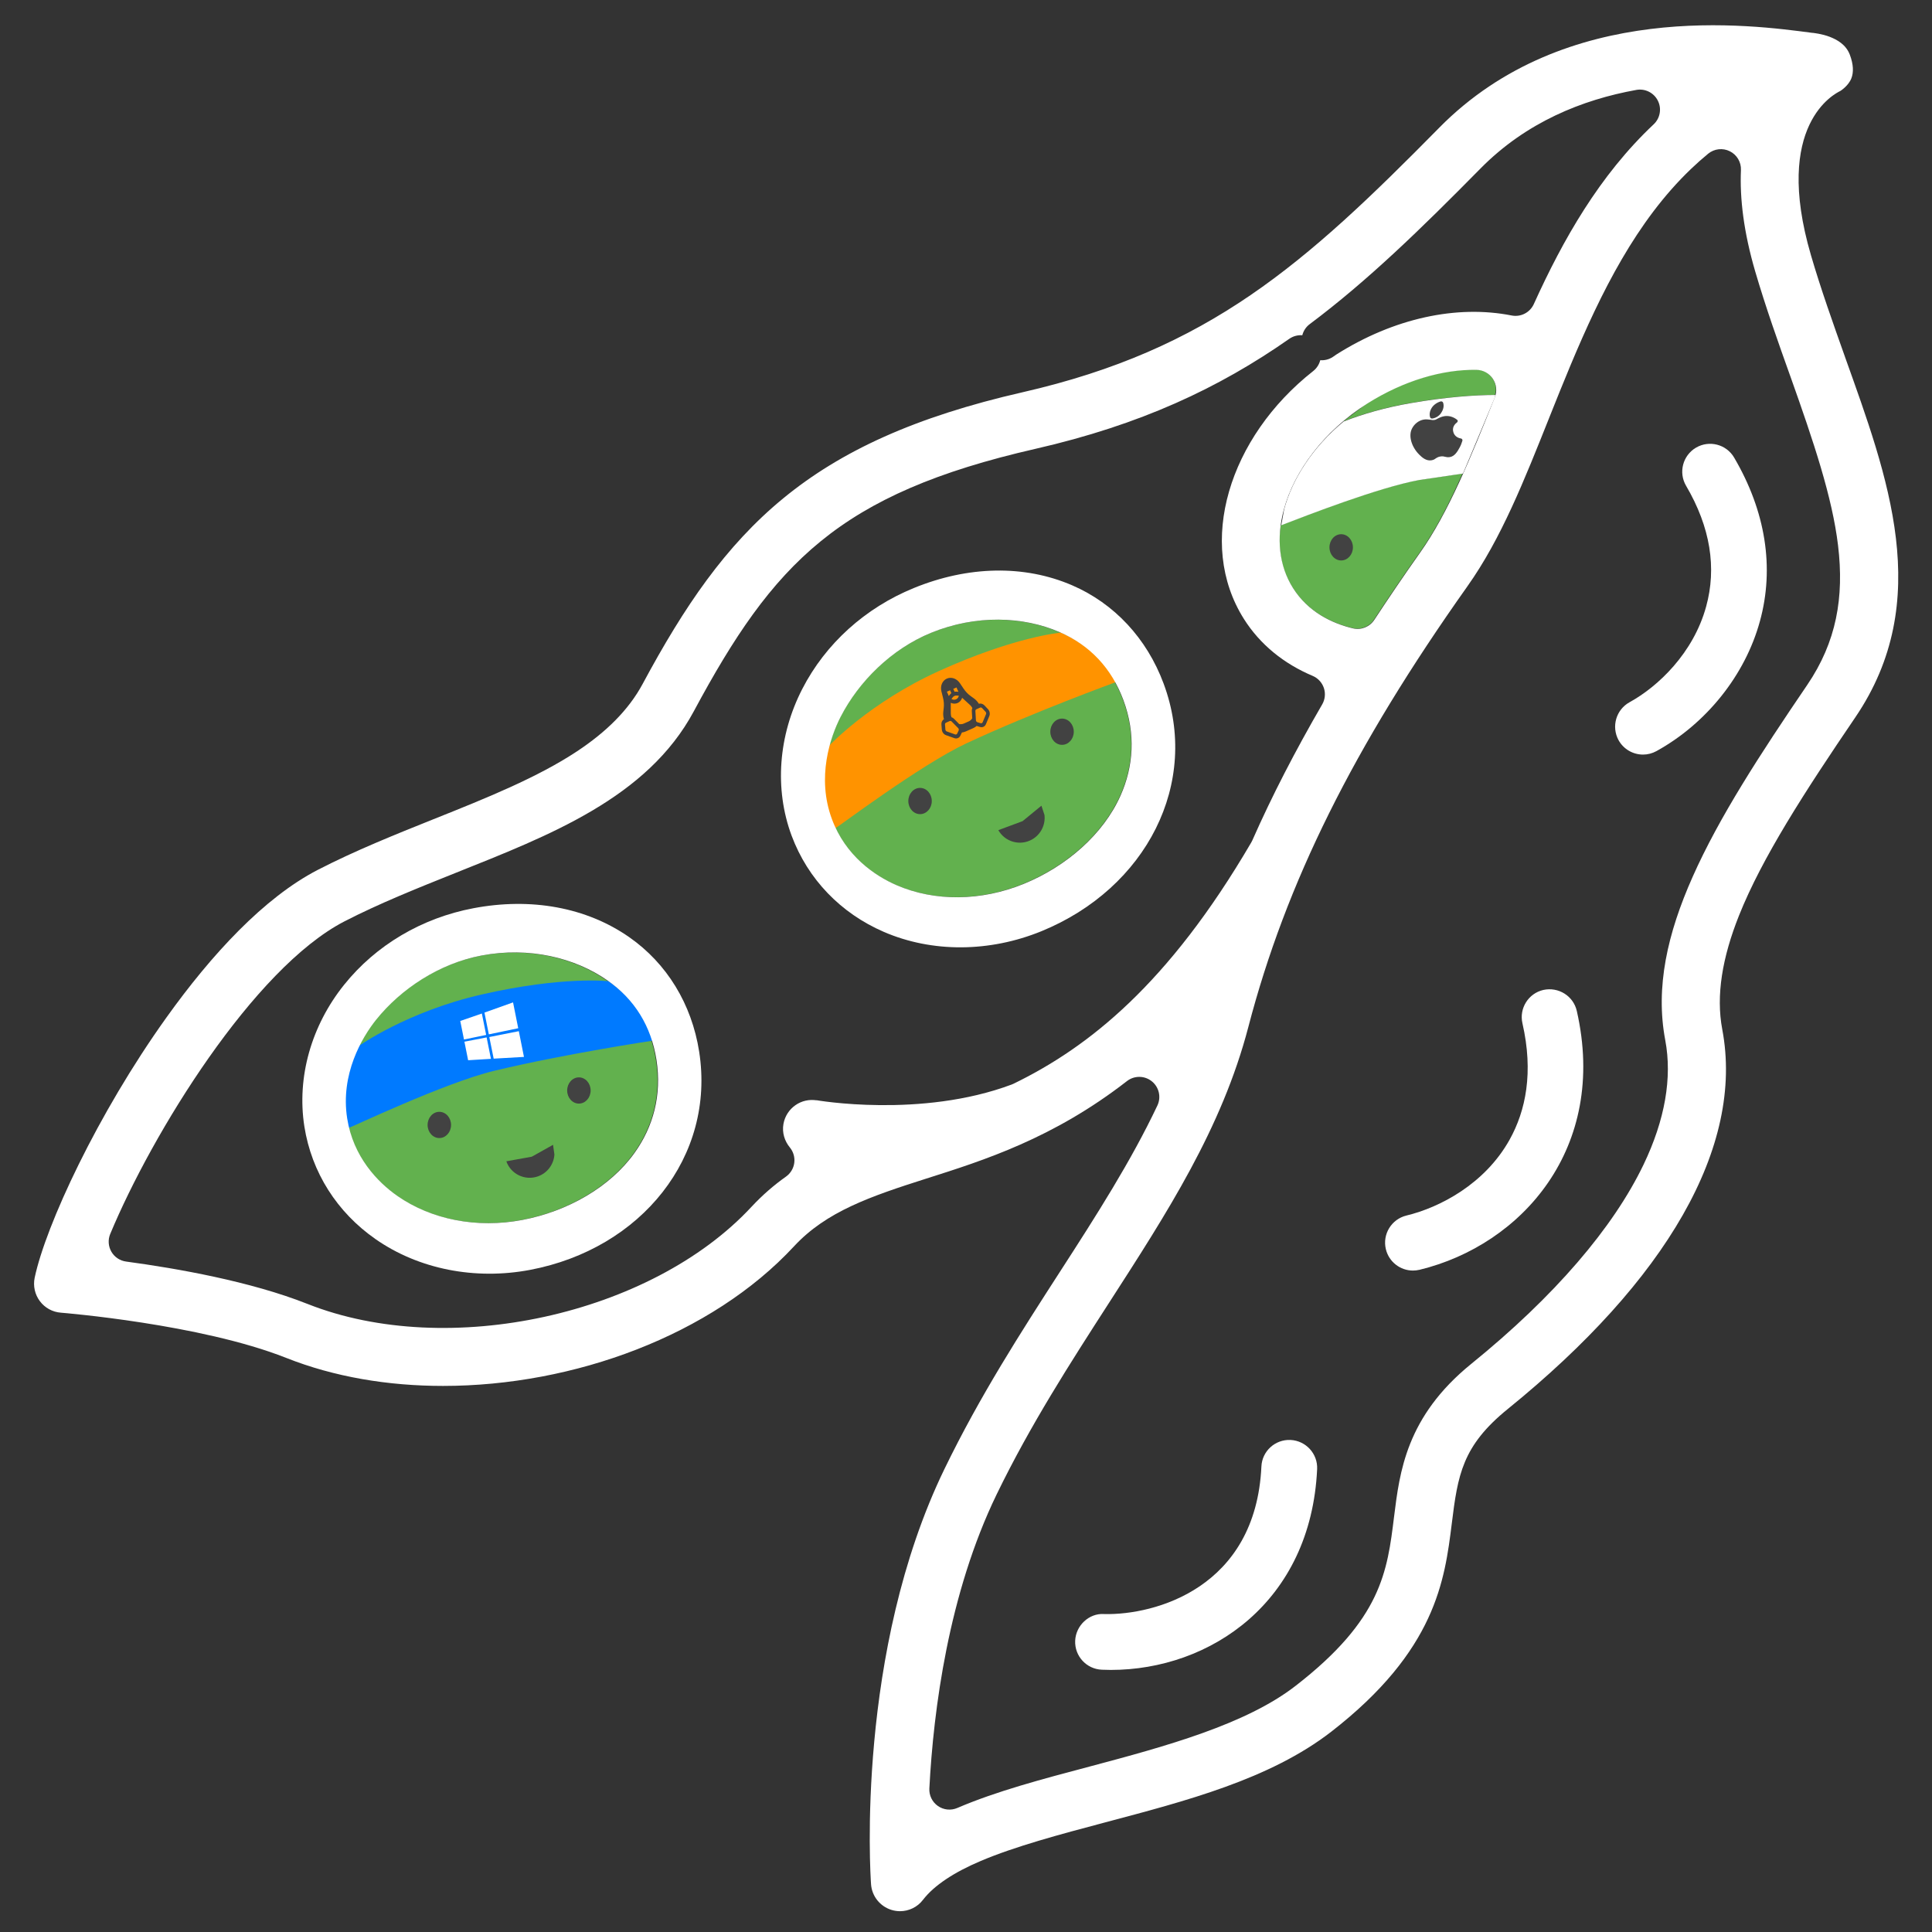 <?xml version="1.0" encoding="UTF-8" standalone="no"?>
<!DOCTYPE svg PUBLIC "-//W3C//DTD SVG 1.1//EN" "http://www.w3.org/Graphics/SVG/1.1/DTD/svg11.dtd">
<svg width="100%" height="100%" viewBox="0 0 91 91" version="1.1" xmlns="http://www.w3.org/2000/svg" xmlns:xlink="http://www.w3.org/1999/xlink" xml:space="preserve" xmlns:serif="http://www.serif.com/" style="fill-rule:evenodd;clip-rule:evenodd;stroke-linejoin:round;stroke-miterlimit:2;">
    <rect x="0" y="0" width="91" height="91" fill="#333333" stroke="none"/>
    <g>
        <g transform="matrix(0.888,-0.439,0.501,1.015,8.792,6.456)">
            <path d="M47.317,36.078C46.13,36.95 44.966,37.7 43.833,38.235L43.833,38.235C42.661,38.788 41.548,39.343 40.469,39.896C40.121,40.074 39.684,40.042 39.375,39.816C38.57,39.229 37.81,38.366 37.673,37.207C37.568,36.324 37.855,35.442 38.481,34.655C39.813,34.761 43.429,35.042 45.315,35.511L47.317,36.078Z" style="fill:rgb(98,177,78);"/>
        </g>
        <g transform="matrix(0.888,-0.439,0.501,1.015,8.792,6.456)">
            <path d="M43.325,31.936L44.736,31.698C46.771,31.513 48.661,31.808 50.093,32.453C50.372,32.578 50.563,32.816 50.603,33.088C50.639,33.331 50.552,33.574 50.352,33.743C49.457,33.357 48.205,32.911 46.582,32.489C45.39,32.18 44.277,32.007 43.325,31.936Z" style="fill:rgb(98,177,78);"/>
        </g>
        <g transform="matrix(0.988,-0.155,0.155,0.988,16.125,-4.749)">
            <path d="M49.998,31.581L47.949,34.906L45.865,34.886C43.924,34.938 40.411,35.705 39.116,35.984L39.366,35.263C39.973,33.898 41.167,32.563 42.775,31.612C43.698,31.408 44.809,31.265 46.04,31.247C47.716,31.221 49.051,31.333 50.027,31.485L49.998,31.581Z" style="fill:white;"/>
        </g>
        <path d="M87.129,2.575C87.305,3.041 87.309,3.404 87.206,3.679C87.069,4.045 86.685,4.283 86.685,4.283L86.688,4.282L86.671,4.29C86.447,4.405 83.492,5.848 85.299,12.022C85.768,13.627 86.343,15.236 86.896,16.793C86.896,16.794 86.896,16.794 86.896,16.795C88.914,22.45 91.128,28.291 87.382,33.797C87.382,33.797 87.382,33.797 87.382,33.797C85.007,37.29 82.995,40.4 81.91,43.122C81.124,45.093 80.818,46.884 81.121,48.485C82.166,54.006 78.492,60.311 71.016,66.368C68.872,68.106 68.663,69.473 68.38,71.771C68.048,74.431 67.63,77.742 62.7,81.569C59.803,83.812 55.839,84.832 52.018,85.847C49.933,86.4 47.806,86.969 46.19,87.656C44.954,88.18 44,88.799 43.473,89.486C43.473,89.486 43.473,89.487 43.472,89.487C43.212,89.829 42.808,90.02 42.391,90.02C42.258,90.02 42.125,90 41.995,89.961C41.452,89.796 41.067,89.314 41.027,88.748C41.027,88.747 41.027,88.746 41.027,88.745C40.995,88.302 40.31,77.797 44.486,69.19C46.168,65.724 48.086,62.754 49.938,59.882C51.643,57.244 53.272,54.696 54.514,52.073C54.702,51.677 54.593,51.205 54.252,50.931C53.91,50.656 53.425,50.653 53.08,50.922C49.605,53.623 46.334,54.654 43.629,55.514C43.628,55.514 43.628,55.514 43.628,55.514C40.986,56.356 38.921,57.064 37.401,58.702C37.401,58.702 37.401,58.702 37.401,58.702C33.518,62.89 27.038,65.279 20.868,65.279C18.28,65.279 15.744,64.858 13.476,63.957C13.476,63.957 13.475,63.957 13.475,63.957C9.444,62.361 2.951,61.837 2.887,61.831C2.88,61.83 2.873,61.83 2.866,61.829C2.475,61.8 2.115,61.603 1.879,61.288C1.879,61.288 1.879,61.287 1.878,61.287C1.642,60.972 1.553,60.569 1.633,60.183C2.156,57.711 4.595,52.459 7.838,47.928C9.966,44.953 12.437,42.28 14.972,40.97C16.736,40.061 18.608,39.312 20.42,38.585C22.914,37.59 25.319,36.619 27.18,35.387C28.529,34.494 29.601,33.459 30.271,32.211C34.188,24.92 38.03,20.79 48.168,18.475C48.168,18.475 48.168,18.475 48.168,18.475C56.956,16.465 61.452,12.447 67.782,6.024C67.782,6.024 67.782,6.024 67.782,6.023C73.765,-0.052 82.488,1.171 85.349,1.546C85.39,1.552 85.431,1.555 85.472,1.555L85.416,1.553C85.416,1.553 85.81,1.591 86.185,1.735C86.535,1.871 86.949,2.102 87.129,2.575ZM85.123,32.262C85.123,32.262 85.123,32.262 85.123,32.262C86.5,30.235 86.868,28.136 86.575,25.691C86.303,23.43 85.442,20.852 84.325,17.716C84.325,17.715 84.325,17.715 84.324,17.715C83.758,16.13 83.173,14.488 82.675,12.792C82.129,10.929 81.943,9.348 82.001,8.012C82.017,7.639 81.812,7.291 81.478,7.125C81.144,6.958 80.743,7.004 80.455,7.241C80.176,7.471 79.907,7.71 79.647,7.959C77.08,10.415 75.422,13.747 73.973,17.206C73.633,18.019 73.304,18.839 72.978,19.656C72.978,19.656 72.978,19.657 72.978,19.657C71.806,22.595 70.708,25.377 69.118,27.614C69.118,27.615 69.118,27.615 69.118,27.615C63.744,35.195 60.568,41.598 58.801,48.364C58.801,48.364 58.801,48.364 58.801,48.364C57.551,53.154 54.961,57.138 52.237,61.365C52.237,61.365 52.237,61.365 52.237,61.365C50.42,64.185 48.54,67.099 46.945,70.385C46.945,70.385 46.945,70.385 46.945,70.385C44.677,75.061 43.967,80.531 43.774,84.24C43.757,84.566 43.909,84.878 44.177,85.065C44.445,85.252 44.791,85.287 45.091,85.158C46.936,84.366 49.094,83.798 51.318,83.208C54.949,82.244 58.692,81.215 61.022,79.407C65.072,76.27 65.344,74.026 65.663,71.435C65.925,69.345 66.226,66.734 69.295,64.243C73.235,61.051 75.992,57.815 77.411,54.86C78.426,52.747 78.769,50.757 78.436,48.994C78.436,48.994 78.436,48.994 78.436,48.994C77.964,46.498 78.536,43.975 79.724,41.303C80.977,38.483 82.912,35.512 85.123,32.262ZM61.34,15.791C61.13,15.775 60.913,15.829 60.727,15.959C57.418,18.275 53.72,20.01 48.773,21.14C39.498,23.259 36.431,26.517 32.679,33.503C32.679,33.503 32.679,33.503 32.679,33.503C30.487,37.589 25.864,39.352 21.439,41.123C19.672,41.83 17.844,42.562 16.228,43.396C16.228,43.396 16.227,43.396 16.227,43.396C11.94,45.611 7.162,53.386 5.192,58.121C5.079,58.392 5.099,58.7 5.245,58.955C5.391,59.21 5.648,59.382 5.939,59.421C8.337,59.745 11.801,60.353 14.484,61.417C14.485,61.417 14.485,61.417 14.485,61.417C21.096,64.038 30.668,61.938 35.396,56.843C35.913,56.288 36.456,55.82 37.02,55.421C37.234,55.269 37.376,55.035 37.411,54.775C37.446,54.515 37.371,54.252 37.205,54.049C36.957,53.748 36.827,53.349 36.902,52.936C36.902,52.936 36.902,52.936 36.902,52.936C37.037,52.194 37.743,51.698 38.488,51.832L38.403,51.812C38.453,51.826 43.386,52.684 47.654,51.082C47.682,51.072 47.709,51.06 47.735,51.047C51.25,49.339 55.026,46.372 58.936,39.681C58.954,39.65 58.971,39.618 58.985,39.586C59.914,37.481 61.014,35.356 62.277,33.179C62.413,32.945 62.442,32.662 62.356,32.405C62.269,32.147 62.076,31.939 61.826,31.834C60.474,31.264 59.348,30.357 58.588,29.15C58.588,29.15 58.588,29.15 58.588,29.15C56.34,25.585 57.889,20.597 61.854,17.477C62.024,17.343 62.136,17.161 62.186,16.966C62.387,16.981 62.594,16.933 62.776,16.814L62.952,16.693C65.651,14.988 68.613,14.348 71.201,14.86C71.631,14.945 72.064,14.722 72.245,14.322C73.617,11.294 75.336,8.259 77.891,5.855C78.196,5.568 78.276,5.114 78.087,4.741C77.899,4.367 77.487,4.161 77.075,4.235C74.527,4.694 71.88,5.757 69.729,7.941L69.73,7.94C66.933,10.777 64.419,13.225 61.691,15.266C61.51,15.401 61.392,15.588 61.34,15.791ZM66.885,26.035C68.221,24.153 69.291,21.513 70.407,18.716C70.522,18.428 70.488,18.101 70.316,17.842C70.144,17.583 69.855,17.426 69.544,17.421C67.949,17.395 66.123,17.924 64.409,19.004C64.409,19.004 64.409,19.004 64.409,19.004C62.356,20.298 60.959,22.196 60.472,23.999C60.109,25.345 60.241,26.648 60.9,27.694C61.603,28.811 62.711,29.353 63.72,29.596C64.107,29.69 64.511,29.53 64.731,29.197C65.412,28.163 66.122,27.111 66.885,26.035L66.885,26.035Z" style="fill:white;fill-rule:nonzero;"/>
        <path d="M72.693,46.628C73.403,46.473 74.106,46.907 74.269,47.614C75.744,54.079 71.666,58.641 66.866,59.808C66.76,59.832 66.654,59.845 66.55,59.845C65.958,59.845 65.421,59.441 65.276,58.839C65.106,58.135 65.54,57.425 66.244,57.254C67.831,56.871 69.944,55.759 71.101,53.687C71.869,52.312 72.237,50.509 71.709,48.199C71.548,47.494 71.989,46.79 72.693,46.628L72.693,46.628Z" style="fill:white;fill-rule:nonzero;"/>
        <path d="M79.884,21.085C80.509,20.719 81.312,20.926 81.68,21.552C81.68,21.552 81.68,21.553 81.68,21.553C83.159,24.069 83.591,26.734 82.893,29.266C82.893,29.267 82.893,29.267 82.892,29.268C82.2,31.8 80.372,34.082 78.02,35.379C77.819,35.489 77.603,35.542 77.388,35.542C76.925,35.542 76.477,35.296 76.236,34.863C75.889,34.225 76.119,33.428 76.753,33.077C78.108,32.332 79.762,30.754 80.361,28.572C80.864,26.753 80.565,24.835 79.417,22.882C79.417,22.882 79.417,22.882 79.417,22.882C79.05,22.258 79.259,21.453 79.884,21.085L79.884,21.085Z" style="fill:white;fill-rule:nonzero;"/>
        <path d="M60.786,67.824C61.51,67.86 62.072,68.473 62.039,69.197C61.746,75.465 57,78.656 52.319,78.656L51.9,78.646C51.176,78.617 50.613,78.007 50.642,77.282C50.672,76.564 51.294,75.983 51.988,76.023C52.001,76.024 52.013,76.025 52.025,76.025C54.39,76.075 59.148,74.803 59.414,69.073C59.448,68.351 60.057,67.793 60.786,67.824Z" style="fill:white;fill-rule:nonzero;"/>
        <g transform="matrix(0.835,-0.363,0.418,0.962,-6.765,17.322)">
            <path d="M44.735,42.146C47.107,42.193 49.527,41.529 51.141,40.248C52.357,39.283 53.148,37.982 53.251,36.366C53.251,36.365 53.251,36.365 53.251,36.364C53.345,34.854 52.809,33.522 51.623,32.422C50.223,31.123 48.025,30.204 45.512,30.154C43.297,30.111 41.082,30.863 39.492,31.991C39.491,31.992 39.49,31.992 39.49,31.993C38.581,32.64 37.09,34.048 36.966,36.047C36.856,37.792 37.813,39.128 38.671,39.923C40.127,41.274 42.332,42.1 44.735,42.146L44.735,42.146Z" style="fill:rgb(98,177,78);"/>
        </g>
        <g transform="matrix(0.89,-0.189,0.218,1.026,-24.426,22.675)">
            <path d="M44.735,42.146C47.107,42.193 49.527,41.529 51.141,40.248C52.357,39.283 53.148,37.982 53.251,36.366C53.251,36.365 53.251,36.365 53.251,36.364C53.345,34.854 52.809,33.522 51.623,32.422C50.223,31.123 48.025,30.204 45.512,30.154C43.297,30.111 41.082,30.863 39.492,31.991C39.491,31.992 39.49,31.992 39.49,31.993C38.581,32.64 37.09,34.048 36.966,36.047C36.856,37.792 37.813,39.128 38.671,39.923C40.127,41.274 42.332,42.1 44.735,42.146L44.735,42.146Z" style="fill:rgb(98,177,78);"/>
        </g>
        <g transform="matrix(0.917,-0.399,0.399,0.917,-10.455,21.32)">
            <path d="M39.869,32.417C39.869,32.417 42.437,31.302 46.04,31.247C49.972,31.187 52.022,31.88 52.022,31.88C52.935,32.861 53.385,33.923 53.463,35.05C53.463,35.05 49.267,34.796 45.865,34.886C43.466,34.95 38.668,36.106 38.621,36.087C38.21,35.916 39.35,32.225 39.869,32.417Z" style="fill:rgb(255,147,0);"/>
        </g>
        <g transform="matrix(0.091,-0.015,0.013,0.082,65.941,19.232)">
            <g id="Stroke-82" transform="matrix(1,0,0,1,1,1)">
                <path d="M10.7,31C8.1,31 6.3,28.7 5,26.7C1.7,21.6 1,15.2 3.4,11.5C5,9 7.6,7.5 10.1,7.5C11.4,7.5 12.5,7.9 13.4,8.2C14.1,8.5 14.8,8.7 15.5,8.7C16.1,8.7 16.6,8.5 17.3,8.2C18.2,7.9 19.3,7.5 20.8,7.5C23,7.5 25.3,8.7 26.9,10.7C27.1,10.9 27.2,11.2 27.1,11.5C27,11.8 26.9,12 26.6,12.2C24.8,13.2 23.8,15 24,17C24.1,19.1 25.4,20.8 27.3,21.5C27.6,21.6 27.8,21.8 27.9,22.1C28,22.4 28,22.6 27.9,22.9C27.2,24.4 26.9,25.1 26,26.4C24.5,28.6 22.7,30.9 20.3,30.9C19.2,30.9 18.5,30.6 17.9,30.3C17.3,30 16.7,29.7 15.5,29.7C14.4,29.7 13.8,30 13.1,30.3C12.5,30.7 11.8,31 10.7,31Z" style="fill:rgb(66,66,66);fill-rule:nonzero;"/>
            </g>
            <g id="Stroke-83" transform="matrix(1,0,0,1,1,1)">
                <path d="M14.7,7.7L14.5,7.7C14,7.7 13.6,7.3 13.5,6.9C13.2,5.2 13.8,3.2 15.1,1.6C16.3,0.1 18.3,-0.9 20.1,-1.1C20.6,-1.1 21.1,-0.8 21.2,-0.2C21.5,1.6 20.9,3.5 19.6,5.1C18.5,6.7 16.5,7.7 14.7,7.7Z" style="fill:rgb(66,66,66);fill-rule:nonzero;"/>
            </g>
        </g>
        <g transform="matrix(0.978,-0.208,0.208,0.978,-28.839,25.859)">
            <path d="M39.869,32.417C39.869,32.417 42.437,31.302 46.04,31.247C49.972,31.187 52.022,31.88 52.022,31.88C52.935,32.861 53.385,33.923 53.463,35.05C53.463,35.05 49.267,34.796 45.865,34.886C43.466,34.95 38.668,36.106 38.621,36.087C38.21,35.916 39.35,32.225 39.869,32.417Z" style="fill:rgb(0,122,255);"/>
        </g>
        <g transform="matrix(0.917,-0.399,0.399,0.917,-10.455,21.32)">
            <path d="M53.401,30.052C54.873,31.626 55.625,33.74 55.501,36.011C55.501,36.011 55.501,36.011 55.501,36.012C55.231,41 50.911,44.529 45.572,44.41C45.572,44.41 45.572,44.41 45.572,44.41C42.939,44.351 40.448,43.291 38.751,41.477C37.243,39.865 36.46,37.779 36.577,35.588C36.706,33.238 37.89,31.013 39.79,29.457C39.79,29.457 39.79,29.457 39.79,29.457C41.653,27.931 44.041,27.135 46.504,27.191C46.505,27.191 46.505,27.191 46.505,27.191C49.263,27.251 51.718,28.253 53.401,30.052ZM45.702,42.034C47.861,42.083 50.064,41.387 51.533,40.042C52.64,39.03 53.36,37.664 53.454,35.968C53.454,35.968 53.454,35.967 53.454,35.966C53.539,34.381 53.051,32.983 51.972,31.829C50.698,30.466 48.697,29.501 46.409,29.449C44.393,29.404 42.377,30.193 40.929,31.377C40.928,31.377 40.927,31.378 40.927,31.378C40.1,32.058 38.743,33.535 38.629,35.633C38.529,37.464 39.401,38.867 40.181,39.701C41.507,41.119 43.514,41.986 45.702,42.034L45.702,42.034Z" style="fill:white;"/>
        </g>
        <g transform="matrix(0.978,-0.208,0.208,0.978,-28.839,25.859)">
            <path d="M53.401,30.052C54.873,31.626 55.625,33.74 55.501,36.011C55.501,36.011 55.501,36.011 55.501,36.012C55.231,41 50.911,44.529 45.572,44.41C45.572,44.41 45.572,44.41 45.572,44.41C42.939,44.351 40.448,43.291 38.751,41.477C37.243,39.865 36.46,37.779 36.577,35.588C36.706,33.238 37.89,31.013 39.79,29.457C39.79,29.457 39.79,29.457 39.79,29.457C41.653,27.931 44.041,27.135 46.504,27.191C46.505,27.191 46.505,27.191 46.505,27.191C49.263,27.251 51.718,28.253 53.401,30.052ZM45.702,42.034C47.861,42.083 50.064,41.387 51.533,40.042C52.64,39.03 53.36,37.664 53.454,35.968C53.454,35.968 53.454,35.967 53.454,35.966C53.539,34.381 53.051,32.983 51.972,31.829C50.698,30.466 48.697,29.501 46.409,29.449C44.393,29.404 42.377,30.193 40.929,31.377C40.928,31.377 40.927,31.378 40.927,31.378C40.1,32.058 38.743,33.535 38.629,35.633C38.529,37.464 39.401,38.867 40.181,39.701C41.507,41.119 43.514,41.986 45.702,42.034L45.702,42.034Z" style="fill:white;"/>
        </g>
        <g transform="matrix(0.943,-0.333,0.637,1.804,-33.594,-36.373)">
            <path d="M26.082,55.121C25.905,55.339 25.49,55.493 25.007,55.493C24.363,55.493 23.841,55.22 23.841,54.884L25.044,54.986L26.174,54.884L26.082,55.121Z" style="fill:rgb(66,66,66);"/>
        </g>
        <g transform="matrix(0.87,-0.494,0.945,1.664,-25.584,-40.448)">
            <path d="M26.082,55.121C25.905,55.339 25.49,55.493 25.007,55.493C24.363,55.493 23.841,55.22 23.841,54.884L25.044,54.986L26.174,54.884L26.082,55.121Z" style="fill:rgb(66,66,66);"/>
        </g>
        <g transform="matrix(0.147,-0.065,0.075,0.169,43.494,32.451)">
            <path d="M4.539,2.407C4.821,1.008 6.061,0 7.5,0C8.939,0 10.179,1.008 10.461,2.407L10.798,4.079C10.974,4.954 11.322,5.786 11.82,6.528L12.401,7.391C12.763,7.93 13,8.539 13.098,9.173C13.675,9.222 14.18,9.589 14.398,10.128L14.89,11.347C15.138,11.962 14.958,12.665 14.445,13.089L12.561,14.646C12.013,15.099 11.222,15.119 10.651,14.694L9.892,14.13C9.882,14.123 9.872,14.115 9.862,14.107C9.49,14.208 9.098,14.261 8.694,14.261L6.306,14.261C5.902,14.261 5.51,14.208 5.138,14.107C5.128,14.115 5.118,14.123 5.108,14.13L4.349,14.694C3.778,15.119 2.987,15.099 2.439,14.646L0.554,13.089C0.042,12.665 -0.138,11.962 0.11,11.347L0.602,10.128C0.82,9.589 1.325,9.222 1.902,9.173C2,8.539 2.237,7.93 2.599,7.391L3.179,6.528C3.678,5.786 4.026,4.954 4.202,4.079L4.539,2.407ZM10.845,9.476C10.634,9.633 10.464,9.844 10.356,10.094L9.588,11.871C9.2,12.098 8.752,12.224 8.285,12.224L6.715,12.224C6.248,12.224 5.8,12.098 5.412,11.871L4.644,10.094C4.536,9.844 4.366,9.633 4.155,9.476C4.181,9.154 4.269,8.835 4.419,8.538L5.677,6.043L5.684,6.05C6.687,7.045 8.313,7.045 9.316,6.05L9.323,6.043L10.581,8.538C10.731,8.835 10.819,9.154 10.845,9.476ZM9.041,4.269L9.041,3.056L8.014,3.056L8.014,3.857C8.232,3.901 8.445,3.974 8.648,4.075L9.041,4.269ZM6.986,3.857L6.986,3.056L5.959,3.056L5.959,4.269L6.352,4.075C6.555,3.974 6.769,3.901 6.986,3.857ZM2.033,10.186C1.823,10.186 1.634,10.313 1.556,10.507L1.064,11.726C0.981,11.931 1.041,12.165 1.212,12.306L3.096,13.863C3.279,14.014 3.543,14.021 3.733,13.88L4.492,13.315C4.681,13.174 4.749,12.923 4.656,12.707L3.7,10.495C3.619,10.308 3.433,10.186 3.228,10.186L2.033,10.186ZM13.444,10.507C13.366,10.313 13.178,10.186 12.967,10.186L11.772,10.186C11.567,10.186 11.381,10.308 11.3,10.495L10.344,12.707C10.251,12.923 10.319,13.174 10.508,13.315L11.267,13.88C11.457,14.021 11.721,14.014 11.904,13.863L13.788,12.306C13.959,12.165 14.019,11.931 13.936,11.726L13.444,10.507ZM6.811,4.986C7.245,4.771 7.755,4.771 8.189,4.986L8.687,5.233L8.59,5.33C7.988,5.926 7.012,5.926 6.411,5.33L6.313,5.233L6.811,4.986Z" style="fill:rgb(66,66,66);"/>
        </g>
        <g transform="matrix(0.01,-0.002,0.002,0.01,21.601,47.727)">
            <path d="M0.5,36.357L105.12,22.11L105.165,123.024L0.595,123.619L0.5,36.358L0.5,36.357ZM105.07,134.65L105.15,235.652L0.581,221.275L0.575,133.973L105.069,134.65L105.07,134.65ZM117.752,20.245L256.468,0L256.468,121.74L117.752,122.84L117.752,20.245ZM256.5,135.6L256.467,256.791L117.751,237.213L117.557,135.373L256.5,135.6Z" style="fill:white;fill-rule:nonzero;"/>
        </g>
        <g transform="matrix(1.7,0,0,1.301,-29.883,-9.838)">
            <ellipse cx="43.07" cy="36.562" rx="0.325" ry="0.475" style="fill:rgb(66,66,66);"/>
        </g>
        <g transform="matrix(1.7,0,0,1.301,-52.526,5.419)">
            <ellipse cx="43.07" cy="36.562" rx="0.325" ry="0.475" style="fill:rgb(66,66,66);"/>
        </g>
        <g transform="matrix(1.7,0,0,1.301,-45.952,3.796)">
            <ellipse cx="43.07" cy="36.562" rx="0.325" ry="0.475" style="fill:rgb(66,66,66);"/>
        </g>
        <g transform="matrix(1.7,0,0,1.301,-23.195,-13.102)">
            <ellipse cx="43.07" cy="36.562" rx="0.325" ry="0.475" style="fill:rgb(66,66,66);"/>
        </g>
        <g transform="matrix(1.7,0,0,1.301,-10.047,-21.787)">
            <ellipse cx="43.07" cy="36.562" rx="0.325" ry="0.475" style="fill:rgb(66,66,66);"/>
        </g>
    </g>
</svg>
